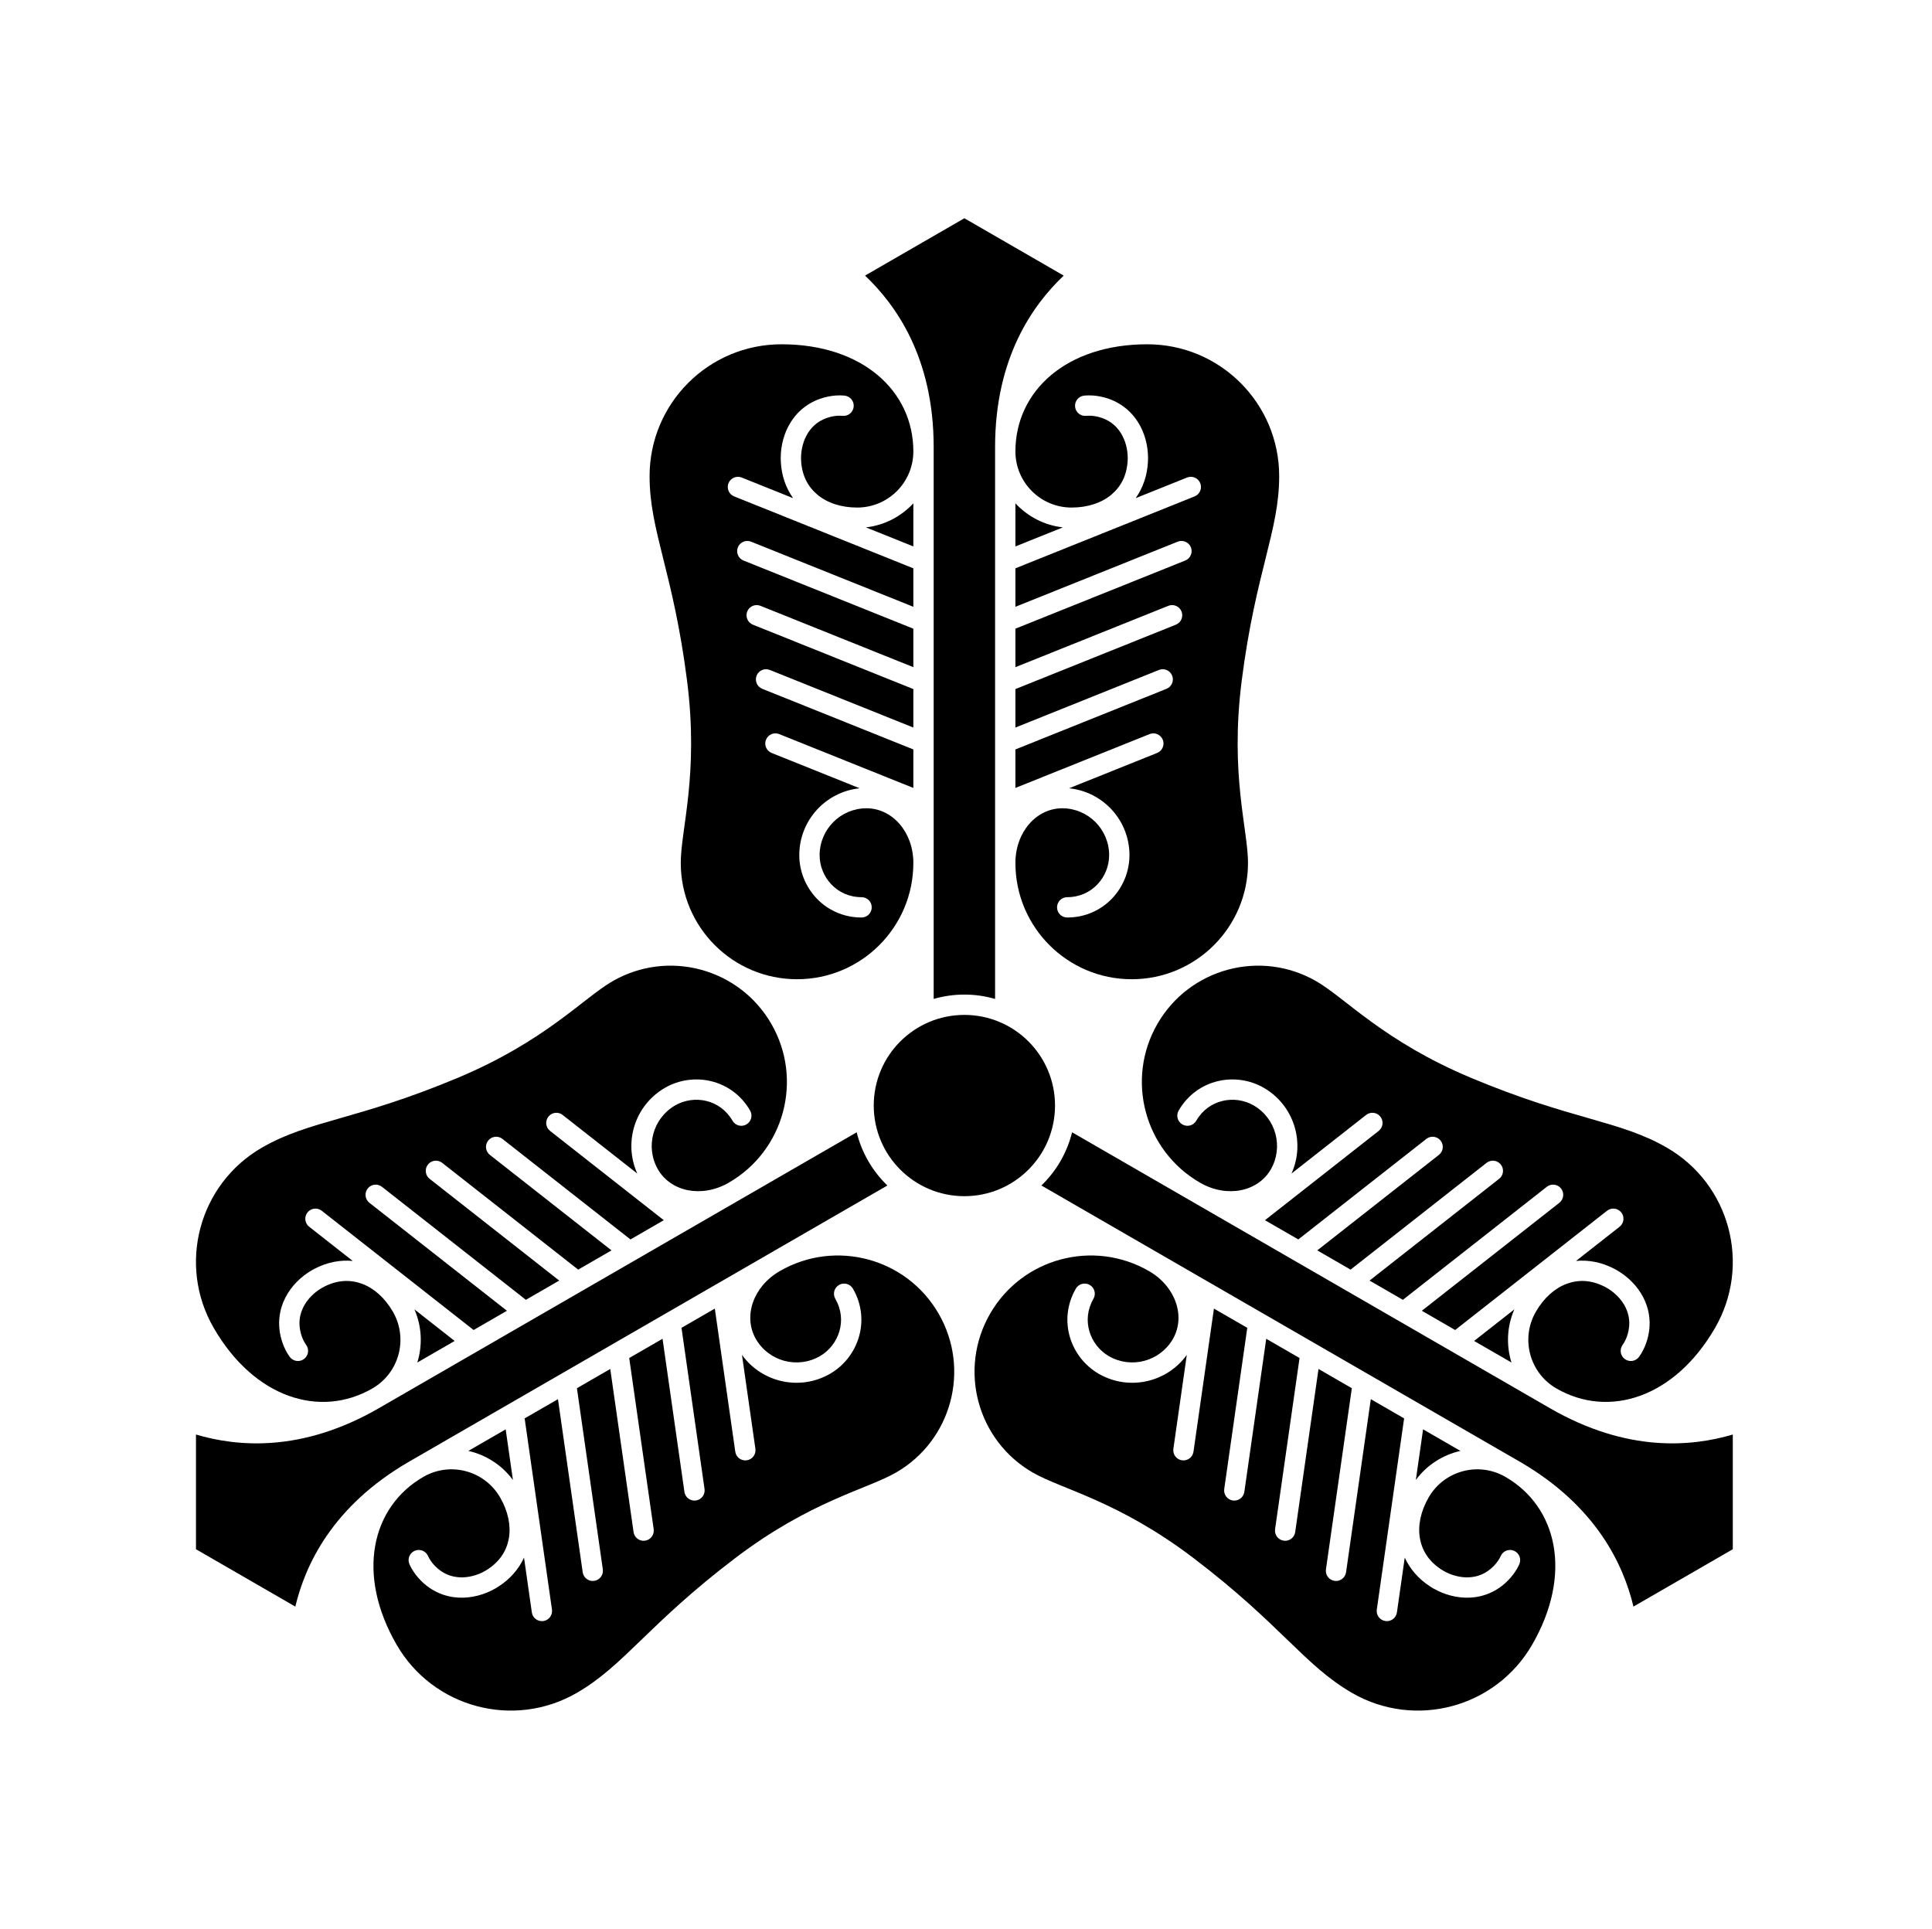 <?xml version="1.0" encoding="UTF-8" standalone="no"?>
<!-- Created with Inkscape (http://www.inkscape.org/) -->

<svg
   version="1.1"
   id="svg66192"
   width="795.035"
   height="793.701"
   viewBox="0 0 795.035 793.701"
   sodipodi:docname="Mitsuwari Uchiwa.svg"
   inkscape:version="1.2 (dc2aeda, 2022-05-15)"
   xmlns:inkscape="http://www.inkscape.org/namespaces/inkscape"
   xmlns:sodipodi="http://sodipodi.sourceforge.net/DTD/sodipodi-0.dtd"
   xmlns="http://www.w3.org/2000/svg"
   xmlns:svg="http://www.w3.org/2000/svg">
  <defs
     id="defs66196">
    <clipPath
       clipPathUnits="userSpaceOnUse"
       id="clipPath66891">
      <path
         d="m -409.228,484.335 h 596.276 v -595.276 h -596.276 z"
         id="path66893"
         style="stroke-width:1" />
    </clipPath>
    <clipPath
       clipPathUnits="userSpaceOnUse"
       id="clipPath66897">
      <path
         d="m -450.731,447.772 h 596.276 v -595.276 H -450.731 Z"
         id="path66899"
         style="stroke-width:1" />
    </clipPath>
    <clipPath
       clipPathUnits="userSpaceOnUse"
       id="clipPath66903">
      <path
         d="m -477.394,366.268 h 596.276 v -595.276 H -477.394 Z"
         id="path66905"
         style="stroke-width:1" />
    </clipPath>
    <clipPath
       clipPathUnits="userSpaceOnUse"
       id="clipPath66909">
      <path
         d="M -531.192,581.588 H 65.084 V -13.688 H -531.192 Z"
         id="path66911"
         style="stroke-width:1" />
    </clipPath>
    <clipPath
       clipPathUnits="userSpaceOnUse"
       id="clipPath66915">
      <path
         d="M -528.09,575.381 H 68.186 V -19.895 H -528.09 Z"
         id="path66917"
         style="stroke-width:1" />
    </clipPath>
    <clipPath
       clipPathUnits="userSpaceOnUse"
       id="clipPath66921">
      <path
         d="m -186.049,484.335 h 596.276 v -595.276 h -596.276 z"
         id="path66923"
         style="stroke-width:1" />
    </clipPath>
    <clipPath
       clipPathUnits="userSpaceOnUse"
       id="clipPath66927">
      <path
         d="M -584.194,578.938 H 12.082 V -16.338 H -584.194 Z"
         id="path66929"
         style="stroke-width:1" />
    </clipPath>
    <clipPath
       clipPathUnits="userSpaceOnUse"
       id="clipPath66934">
      <path
         d="m -466.481,420.491 h 596.276 v -595.276 H -466.481 Z"
         id="path66936"
         style="stroke-width:1" />
    </clipPath>
    <clipPath
       clipPathUnits="userSpaceOnUse"
       id="clipPath66940">
      <path
         d="m -330.881,349.446 h 596.276 v -595.276 h -596.276 z"
         id="path66942"
         style="stroke-width:1" />
    </clipPath>
    <clipPath
       clipPathUnits="userSpaceOnUse"
       id="clipPath66946">
      <path
         d="m -117.884,366.268 h 596.276 v -595.276 h -596.276 z"
         id="path66948"
         style="stroke-width:1" />
    </clipPath>
    <clipPath
       clipPathUnits="userSpaceOnUse"
       id="clipPath66952">
      <path
         d="M -540.821,585.848 H 55.455 V -9.428 H -540.821 Z"
         id="path66954"
         style="stroke-width:1" />
    </clipPath>
    <clipPath
       clipPathUnits="userSpaceOnUse"
       id="clipPath66958">
      <path
         d="M -542.933,584.573 H 53.343 V -10.703 H -542.933 Z"
         id="path66960"
         style="stroke-width:1" />
    </clipPath>
    <clipPath
       clipPathUnits="userSpaceOnUse"
       id="clipPath66964">
      <path
         d="M -545.417,584.573 H 50.859 V -10.703 H -545.417 Z"
         id="path66966"
         style="stroke-width:1" />
    </clipPath>
    <clipPath
       clipPathUnits="userSpaceOnUse"
       id="clipPath66970">
      <path
         d="m -273.874,365.862 h 596.276 v -595.276 H -273.874 Z"
         id="path66972"
         style="stroke-width:1" />
    </clipPath>
    <clipPath
       clipPathUnits="userSpaceOnUse"
       id="clipPath66976">
      <path
         d="m -144.547,447.772 h 596.276 v -595.276 h -596.276 z"
         id="path66978"
         style="stroke-width:1" />
    </clipPath>
    <clipPath
       clipPathUnits="userSpaceOnUse"
       id="clipPath66982">
      <path
         d="m -313.389,155.329 h 596.276 v -595.276 h -596.276 z"
         id="path66984"
         style="stroke-width:1" />
    </clipPath>
    <clipPath
       clipPathUnits="userSpaceOnUse"
       id="clipPath66988">
      <path
         d="m -365.804,172.99 h 596.276 v -595.276 H -365.804 Z"
         id="path66990"
         style="stroke-width:1" />
    </clipPath>
    <clipPath
       clipPathUnits="userSpaceOnUse"
       id="clipPath66994">
      <path
         d="m -229.474,172.99 h 596.276 v -595.276 h -596.276 z"
         id="path66996"
         style="stroke-width:1" />
    </clipPath>
    <clipPath
       clipPathUnits="userSpaceOnUse"
       id="clipPath67000">
      <path
         d="m -288.162,308.286 h 596.276 v -595.276 H -288.162 Z"
         id="path67002"
         style="stroke-width:1" />
    </clipPath>
    <clipPath
       clipPathUnits="userSpaceOnUse"
       id="clipPath67006">
      <path
         d="m -281.889,155.329 h 596.276 v -595.276 h -596.276 z"
         id="path67008"
         style="stroke-width:1" />
    </clipPath>
    <clipPath
       clipPathUnits="userSpaceOnUse"
       id="clipPath67012">
      <path
         d="m -325.612,341.188 h 596.276 v -595.276 h -596.276 z"
         id="path67014"
         style="stroke-width:1" />
    </clipPath>
    <clipPath
       clipPathUnits="userSpaceOnUse"
       id="clipPath67018">
      <path
         d="M -538.222,577.948 H 58.054 V -17.328 H -538.222 Z"
         id="path67020"
         style="stroke-width:1" />
    </clipPath>
    <clipPath
       clipPathUnits="userSpaceOnUse"
       id="clipPath67024">
      <path
         d="M -586.545,579.503 H 9.731 V -15.773 H -586.545 Z"
         id="path67026"
         style="stroke-width:1" />
    </clipPath>
    <clipPath
       clipPathUnits="userSpaceOnUse"
       id="clipPath67030">
      <path
         d="M -568.227,575.819 H 28.049 V -19.457 H -568.227 Z"
         id="path67032"
         style="stroke-width:1" />
    </clipPath>
    <clipPath
       clipPathUnits="userSpaceOnUse"
       id="clipPath67036">
      <path
         d="M -556.401,578.014 H 39.875 V -17.262 H -556.401 Z"
         id="path67038"
         style="stroke-width:1" />
    </clipPath>
    <clipPath
       clipPathUnits="userSpaceOnUse"
       id="clipPath67043">
      <path
         d="M -550.264,577.325 H 46.012 V -17.951 H -550.264 Z"
         id="path67045"
         style="stroke-width:1" />
    </clipPath>
    <clipPath
       clipPathUnits="userSpaceOnUse"
       id="clipPath67049">
      <path
         d="M -576.369,585.588 H 19.907 V -9.688 H -576.369 Z"
         id="path67051"
         style="stroke-width:1" />
    </clipPath>
    <clipPath
       clipPathUnits="userSpaceOnUse"
       id="clipPath67055">
      <path
         d="M -557.495,577.85 H 38.781 V -17.426 H -557.495 Z"
         id="path67057"
         style="stroke-width:1" />
    </clipPath>
    <clipPath
       clipPathUnits="userSpaceOnUse"
       id="clipPath67061">
      <path
         d="M -574.546,585.852 H 21.73 V -9.424 H -574.546 Z"
         id="path67063"
         style="stroke-width:1" />
    </clipPath>
    <clipPath
       clipPathUnits="userSpaceOnUse"
       id="clipPath67067">
      <path
         d="M -572.817,586.135 H 23.459 V -9.141 H -572.817 Z"
         id="path67069"
         style="stroke-width:1" />
    </clipPath>
    <clipPath
       clipPathUnits="userSpaceOnUse"
       id="clipPath67074">
      <path
         d="M -564.573,585.848 H 31.703 V -9.428 H -564.573 Z"
         id="path67076"
         style="stroke-width:1" />
    </clipPath>
    <clipPath
       clipPathUnits="userSpaceOnUse"
       id="clipPath67080">
      <path
         d="M -553.898,585.848 H 42.379 V -9.428 H -553.898 Z"
         id="path67082"
         style="stroke-width:1" />
    </clipPath>
    <clipPath
       clipPathUnits="userSpaceOnUse"
       id="clipPath67086">
      <path
         d="M -557.064,585.848 H 39.212 V -9.428 H -557.064 Z"
         id="path67088"
         style="stroke-width:1" />
    </clipPath>
    <clipPath
       clipPathUnits="userSpaceOnUse"
       id="clipPath67092">
      <path
         d="M -561.413,585.852 H 34.863 V -9.424 H -561.413 Z"
         id="path67094"
         style="stroke-width:1" />
    </clipPath>
    <clipPath
       clipPathUnits="userSpaceOnUse"
       id="clipPath67098">
      <path
         d="M -536.698,584.573 H 59.578 V -10.703 H -536.698 Z"
         id="path67100"
         style="stroke-width:1" />
    </clipPath>
    <clipPath
       clipPathUnits="userSpaceOnUse"
       id="clipPath67104">
      <path
         d="M -567.775,585.852 H 28.501 V -9.424 H -567.775 Z"
         id="path67106"
         style="stroke-width:1" />
    </clipPath>
    <clipPath
       clipPathUnits="userSpaceOnUse"
       id="clipPath67110">
      <path
         d="M -548.983,585.852 H 47.293 V -9.424 H -548.983 Z"
         id="path67112"
         style="stroke-width:1" />
    </clipPath>
  </defs>
  <sodipodi:namedview
     id="namedview66194"
     pagecolor="#ffffff"
     bordercolor="#000000"
     borderopacity="0.25"
     inkscape:showpageshadow="2"
     inkscape:pageopacity="0.0"
     inkscape:pagecheckerboard="0"
     inkscape:deskcolor="#d1d1d1"
     showgrid="false"
     inkscape:zoom="0.29734106"
     inkscape:cx="-215.24105"
     inkscape:cy="396.85068"
     inkscape:window-width="1419"
     inkscape:window-height="456"
     inkscape:window-x="0"
     inkscape:window-y="25"
     inkscape:window-maximized="0"
     inkscape:current-layer="svg66192">
    <inkscape:page
       x="0"
       y="0"
       id="page66198"
       width="795.035"
       height="793.701" />
  </sodipodi:namedview>
  <path
     d="M 434.15 454.917 C 434.15 475.518 417.451 492.217 396.85 492.217 C 376.253 492.217 359.553 475.518 359.553 454.917 C 359.553 434.321 376.253 417.622 396.85 417.622 C 417.451 417.622 434.15 434.321 434.15 454.917"
     style="fill:#000000;fill-opacity:1;fill-rule:nonzero;stroke:none"
     id="path66312" />
  <path
     d="M 384.216 411.048 C 388.229 409.892 392.467 409.261 396.852 409.259 C 401.237 409.261 405.473 409.892 409.487 411.048 L 409.487 183.955 C 409.487 147.083 425.099 125.391 437.728 113.409 L 396.851 89.809 L 355.973 113.407 C 368.603 125.389 384.216 147.083 384.216 183.955 Z"
     style="fill:#000000;fill-opacity:1;fill-rule:nonzero;stroke:none"
     id="path66316" />
  <path
     d="M 375.852 207.106 C 370.863 212.499 364.016 216.142 356.324 217.011 L 375.852 224.849 Z"
     style="fill:#000000;fill-opacity:1;fill-rule:nonzero;stroke:none"
     id="path66320" />
  <path
     d="M 305.965 230.654 C 303.822 229.795 302.781 227.361 303.641 225.218 C 304.501 223.075 306.937 222.035 309.08 222.895 L 375.851 249.689 L 375.851 233.858 L 302.109 204.263 C 299.966 203.405 298.928 200.97 299.785 198.827 C 300.646 196.685 303.081 195.641 305.224 196.503 L 326.37 204.989 C 323.401 200.819 321.589 195.705 321.313 190.006 C 321.288 189.515 321.273 189.017 321.27 188.506 C 321.281 183.442 322.574 178.103 325.554 173.475 C 328.517 168.849 333.316 165.003 339.698 163.433 C 341.677 162.936 343.624 162.697 345.494 162.697 C 346.188 162.697 346.874 162.729 347.556 162.796 C 349.849 163.026 351.529 165.075 351.297 167.371 C 351.07 169.669 349.022 171.349 346.724 171.117 C 346.333 171.078 345.925 171.057 345.494 171.057 C 344.338 171.057 343.068 171.206 341.724 171.543 C 337.408 172.642 334.577 174.965 332.582 178.009 C 330.609 181.049 329.626 184.885 329.633 188.506 C 329.633 188.85 329.646 189.202 329.662 189.567 C 330.01 195.741 332.472 200.306 336.43 203.611 C 340.396 206.895 346.045 208.855 352.773 208.855 C 365.514 208.83 375.827 198.515 375.853 185.775 C 375.853 160.948 354.972 141.668 321.58 141.668 C 291.605 141.668 267.308 165.965 267.308 195.938 C 267.308 218.625 277.026 235.259 282.737 280.158 C 287.646 318.752 280.142 341.264 280.142 355.09 C 280.142 381.519 301.568 402.943 327.997 402.943 C 354.425 402.943 375.851 381.519 375.851 355.09 C 375.851 342.366 367.212 332.612 356.564 332.595 C 345.918 332.612 337.301 341.231 337.278 351.882 C 337.276 356.35 339.06 360.72 342.104 363.915 C 345.166 367.115 349.37 369.166 354.542 369.182 C 356.852 369.182 358.724 371.052 358.724 373.358 C 358.724 375.671 356.852 377.542 354.542 377.542 L 354.502 377.542 C 347.04 377.542 340.537 374.428 336.046 369.679 C 331.534 364.926 328.922 358.554 328.914 351.882 C 328.92 337.551 339.813 325.778 353.768 324.371 L 317.534 309.83 C 315.39 308.972 314.352 306.538 315.214 304.395 C 316.07 302.252 318.505 301.208 320.648 302.071 L 375.851 324.226 L 375.851 308.388 L 313.678 283.439 C 311.536 282.577 310.497 280.142 311.354 278.002 C 312.216 275.858 314.65 274.818 316.793 275.679 L 375.851 299.379 L 375.851 283.546 L 309.821 257.049 C 307.677 256.186 306.638 253.751 307.498 251.609 C 308.357 249.467 310.792 248.426 312.934 249.289 L 375.851 274.535 L 375.851 258.699 Z"
     style="fill:#000000;fill-opacity:1;fill-rule:nonzero;stroke:none"
     id="path66324" />
  <path
     d="M 417.852 207.106 C 422.84 212.499 429.688 216.142 437.38 217.011 L 417.852 224.849 Z"
     style="fill:#000000;fill-opacity:1;fill-rule:nonzero;stroke:none"
     id="path66328" />
  <path
     d="M 487.738 230.654 C 489.881 229.795 490.922 227.361 490.063 225.218 C 489.202 223.075 486.766 222.035 484.623 222.895 L 417.852 249.689 L 417.852 233.858 L 491.594 204.263 C 493.737 203.405 494.775 200.97 493.918 198.827 C 493.057 196.685 490.622 195.641 488.479 196.503 L 467.333 204.989 C 470.302 200.819 472.114 195.705 472.39 190.006 C 472.415 189.515 472.43 189.017 472.433 188.506 C 472.422 183.442 471.129 178.103 468.149 173.475 C 465.186 168.849 460.387 165.003 454.005 163.433 C 452.025 162.936 450.079 162.697 448.209 162.697 C 447.515 162.697 446.829 162.729 446.147 162.796 C 443.853 163.026 442.174 165.075 442.406 167.371 C 442.633 169.669 444.681 171.349 446.979 171.117 C 447.37 171.078 447.778 171.057 448.209 171.057 C 449.365 171.057 450.634 171.206 451.979 171.543 C 456.295 172.642 459.126 174.965 461.121 178.009 C 463.095 181.049 464.077 184.885 464.069 188.506 C 464.069 188.85 464.058 189.202 464.041 189.567 C 463.693 195.741 461.231 200.306 457.274 203.611 C 453.309 206.895 447.658 208.855 440.93 208.855 C 428.189 208.83 417.876 198.515 417.85 185.775 C 417.85 160.948 438.733 141.668 472.123 141.668 C 502.098 141.668 526.395 165.965 526.395 195.938 C 526.395 218.625 516.678 235.259 510.966 280.158 C 506.057 318.752 513.561 341.264 513.561 355.09 C 513.561 381.519 492.137 402.943 465.706 402.943 C 439.277 402.943 417.852 381.519 417.852 355.09 C 417.852 342.366 426.491 332.612 437.139 332.595 C 447.785 332.612 456.402 341.231 456.423 351.882 C 456.427 356.35 454.642 360.72 451.598 363.915 C 448.537 367.115 444.333 369.166 439.162 369.182 C 436.85 369.182 434.981 371.052 434.981 373.358 C 434.981 375.671 436.85 377.542 439.162 377.542 L 439.201 377.542 C 446.663 377.542 453.166 374.428 457.657 369.679 C 462.169 364.926 464.779 358.554 464.787 351.882 C 464.783 337.551 453.89 325.778 439.935 324.371 L 476.17 309.83 C 478.314 308.972 479.351 306.538 478.49 304.395 C 477.633 302.252 475.198 301.208 473.055 302.071 L 417.852 324.226 L 417.852 308.388 L 480.025 283.439 C 482.167 282.577 483.207 280.142 482.35 278.002 C 481.487 275.858 479.053 274.818 476.91 275.679 L 417.852 299.379 L 417.852 283.546 L 483.883 257.049 C 486.027 256.186 487.066 253.751 486.205 251.609 C 485.346 249.467 482.911 248.426 480.769 249.289 L 417.852 274.535 L 417.852 258.699 Z"
     style="fill:#000000;fill-opacity:1;fill-rule:nonzero;stroke:none"
     id="path66332" />
  <path
     d="M 365.165 487.816 C 362.158 484.917 359.493 481.565 357.3 477.769 C 355.106 473.969 353.536 469.985 352.528 465.931 C 306.585 492.456 188.533 560.613 155.86 579.477 C 123.928 597.912 97.339 595.237 80.646 590.294 L 80.646 637.493 L 121.522 661.094 C 125.583 644.168 136.566 619.8 168.497 601.362 C 201.169 582.501 319.221 514.343 365.165 487.816"
     style="fill:#000000;fill-opacity:1;fill-rule:nonzero;stroke:none"
     id="path66336" />
  <path
     d="M 192.729 597.029 C 199.893 598.657 206.474 602.761 211.07 608.99 L 208.093 588.162 C 202.589 591.338 197.426 594.316 192.729 597.029"
     style="fill:#000000;fill-opacity:1;fill-rule:nonzero;stroke:none"
     id="path66340" />
  <path
     d="M 248.065 645.779 C 248.394 648.066 246.805 650.183 244.52 650.511 C 242.234 650.836 240.117 649.248 239.786 646.962 L 229.606 575.738 C 224.89 578.462 220.302 581.11 215.896 583.656 L 227.138 662.315 C 227.466 664.599 225.877 666.716 223.593 667.044 C 221.308 667.37 219.185 665.784 218.86 663.498 L 215.637 640.94 C 213.51 645.596 209.986 649.724 205.189 652.812 C 204.777 653.079 204.354 653.339 203.912 653.602 C 199.521 656.12 194.25 657.672 188.753 657.404 C 183.262 657.154 177.535 654.919 172.983 650.175 C 171.563 648.711 170.383 647.146 169.448 645.527 C 169.101 644.924 168.787 644.315 168.503 643.691 C 167.555 641.588 168.492 639.11 170.596 638.162 C 172.699 637.211 175.175 638.143 176.125 640.248 C 176.287 640.607 176.472 640.972 176.687 641.344 C 177.264 642.347 178.032 643.37 178.995 644.367 C 182.104 647.555 185.532 648.844 189.164 649.05 C 192.784 649.243 196.597 648.175 199.729 646.358 C 200.026 646.183 200.325 645.998 200.633 645.803 C 205.808 642.412 208.532 637.998 209.414 632.918 C 210.274 627.842 209.146 621.97 205.781 616.14 C 199.39 605.12 185.302 601.347 174.255 607.695 C 152.755 620.107 146.497 647.831 163.195 676.751 C 178.18 702.708 211.37 711.602 237.328 696.615 C 256.977 685.271 266.524 668.536 302.55 641.143 C 333.521 617.596 356.769 612.836 368.742 605.924 C 391.63 592.711 399.473 563.443 386.258 540.555 C 373.043 517.667 343.775 509.823 320.887 523.039 C 309.868 529.402 305.742 541.761 311.049 550.99 C 316.387 560.201 328.159 563.355 337.393 558.047 C 341.266 555.815 344.158 552.085 345.403 547.853 C 346.643 543.599 346.317 538.935 343.745 534.449 C 342.589 532.446 343.274 529.891 345.271 528.738 C 347.274 527.582 349.83 528.266 350.986 530.269 C 350.991 530.279 350.999 530.29 351.005 530.301 C 354.737 536.763 355.294 543.951 353.422 550.219 C 351.565 556.501 347.351 561.946 341.575 565.293 C 329.163 572.451 313.521 568.905 305.326 557.522 L 310.852 596.172 C 311.178 598.456 309.589 600.576 307.302 600.899 C 305.018 601.23 302.897 599.64 302.573 597.358 L 294.156 538.473 C 289.616 541.091 285.034 543.738 280.442 546.389 L 289.922 612.706 C 290.248 614.992 288.658 617.11 286.374 617.44 C 284.089 617.763 281.97 616.175 281.645 613.888 L 272.64 550.894 C 268.052 553.542 263.472 556.189 258.928 558.81 L 268.996 629.243 C 269.321 631.528 267.732 633.648 265.445 633.972 C 263.161 634.303 261.044 632.714 260.718 630.427 L 251.125 563.315 C 246.481 565.998 241.898 568.643 237.41 571.233 Z"
     style="fill:#000000;fill-opacity:1;fill-rule:nonzero;stroke:none"
     id="path66344" />
  <path
     d="m 171.729,560.657 c 2.175,-7.016 1.909,-14.768 -1.187,-21.864 l 16.551,12.995 c -5.504,3.176 -10.667,6.156 -15.364,8.869"
     style="fill:#000000;fill-opacity:1;fill-rule:nonzero;stroke:none;stroke-width:1.333"
     id="path66348" />
  <path
     d="M 157.178 488.358 C 155.365 486.931 152.734 487.249 151.307 489.066 C 149.885 490.882 150.201 493.509 152.015 494.937 L 208.606 539.366 C 203.89 542.09 199.302 544.738 194.895 547.282 L 132.395 498.215 C 130.581 496.787 127.953 497.109 126.526 498.923 C 125.101 500.738 125.414 503.369 127.231 504.793 L 145.154 518.863 C 140.059 518.377 134.723 519.363 129.65 521.975 C 129.213 522.199 128.775 522.434 128.329 522.689 C 123.95 525.227 119.974 529.019 117.454 533.915 C 114.927 538.793 113.997 544.871 115.827 551.183 C 116.387 553.15 117.153 554.951 118.091 556.574 C 118.437 557.172 118.807 557.751 119.206 558.308 C 120.554 560.178 123.169 560.608 125.041 559.259 C 126.917 557.915 127.346 555.3 125.997 553.429 C 125.767 553.109 125.543 552.765 125.329 552.391 C 124.751 551.391 124.247 550.218 123.867 548.885 C 122.661 544.595 123.258 540.983 124.894 537.733 C 126.539 534.506 129.373 531.735 132.51 529.934 C 132.81 529.759 133.119 529.593 133.442 529.429 C 138.966 526.642 144.15 526.491 148.991 528.265 C 153.817 530.058 158.338 533.97 161.703 539.795 C 168.053 550.845 164.278 564.934 153.255 571.324 C 131.755 583.735 104.617 575.295 87.922 546.377 C 72.934 520.418 81.828 487.225 107.785 472.241 C 127.431 460.897 146.698 460.994 188.434 443.493 C 224.315 428.445 240.059 410.692 252.032 403.78 C 274.92 390.565 304.187 398.406 317.402 421.296 C 330.616 444.182 322.775 473.451 299.887 486.665 C 288.867 493.027 276.099 490.423 270.76 481.207 C 265.452 471.983 268.608 460.21 277.82 454.866 C 281.69 452.627 286.368 451.989 290.655 453.027 C 294.958 454.079 298.835 456.695 301.432 461.165 C 302.588 463.167 305.146 463.85 307.143 462.699 C 309.146 461.543 309.831 458.989 308.676 456.986 C 308.668 456.975 308.663 456.962 308.655 456.949 C 304.924 450.486 298.978 446.411 292.616 444.898 C 286.246 443.366 279.423 444.29 273.639 447.622 C 261.231 454.79 256.482 470.11 262.242 482.899 L 231.532 458.79 C 229.715 457.363 227.088 457.681 225.663 459.498 C 224.238 461.314 224.55 463.943 226.37 465.366 L 273.155 502.098 C 268.614 504.719 264.034 507.363 259.442 510.017 L 206.75 468.647 C 204.931 467.222 202.303 467.541 200.875 469.353 C 199.451 471.17 199.767 473.798 201.586 475.225 L 251.639 514.522 C 247.051 517.17 242.471 519.814 237.928 522.437 L 181.963 478.498 C 180.146 477.074 177.518 477.394 176.094 479.21 C 174.666 481.025 174.983 483.653 176.801 485.077 L 230.124 526.942 C 225.482 529.623 220.898 532.27 216.41 534.863 Z"
     style="fill:#000000;fill-opacity:1;fill-rule:nonzero;stroke:none"
     id="path66352" />
  <path
     d="M 441.175 465.928 C 440.167 469.983 438.595 473.969 436.406 477.767 C 434.211 481.567 431.546 484.917 428.539 487.816 C 474.483 514.343 592.533 582.498 625.208 601.362 C 657.141 619.8 668.118 644.165 672.182 661.092 L 713.058 637.493 L 713.06 590.292 C 696.369 595.234 669.776 597.912 637.844 579.477 C 605.169 560.613 487.119 492.455 441.175 465.928"
     style="fill:#000000;fill-opacity:1;fill-rule:nonzero;stroke:none"
     id="path66356" />
  <path
     d="M 621.975 560.654 C 619.8 553.641 620.066 545.889 623.162 538.793 L 606.611 551.787 C 612.115 554.963 617.278 557.943 621.975 560.654"
     style="fill:#000000;fill-opacity:1;fill-rule:nonzero;stroke:none"
     id="path66360" />
  <path
     d="M 636.526 488.358 C 638.339 486.931 640.969 487.249 642.394 489.066 C 643.821 490.882 643.502 493.509 641.687 494.937 L 585.097 539.366 C 589.814 542.087 594.402 544.735 598.809 547.282 L 661.309 498.215 C 663.122 496.787 665.751 497.106 667.178 498.923 C 668.603 500.738 668.29 503.369 666.471 504.793 L 648.549 518.863 C 653.643 518.377 658.979 519.363 664.054 521.975 C 664.491 522.199 664.93 522.434 665.375 522.689 C 669.755 525.227 673.73 529.019 676.25 533.915 C 678.777 538.793 679.706 544.871 677.874 551.183 C 677.315 553.15 676.55 554.951 675.614 556.574 C 675.267 557.172 674.897 557.748 674.498 558.306 C 673.149 560.178 670.537 560.608 668.663 559.259 C 666.789 557.915 666.358 555.3 667.707 553.429 C 667.935 553.109 668.159 552.765 668.374 552.391 C 668.953 551.391 669.455 550.218 669.837 548.885 C 671.043 544.595 670.446 540.983 668.81 537.733 C 667.165 534.506 664.331 531.735 661.193 529.934 C 660.895 529.759 660.585 529.593 660.261 529.429 C 654.738 526.642 649.553 526.489 644.714 528.265 C 639.886 530.055 635.365 533.97 631.998 539.795 C 625.65 550.845 629.426 564.931 640.449 571.324 C 661.949 583.735 689.086 575.295 705.782 546.374 C 720.77 520.418 711.875 487.225 685.919 472.241 C 666.273 460.897 647.005 460.994 605.269 443.493 C 569.389 428.445 553.645 410.692 541.672 403.777 C 518.784 390.565 489.517 398.406 476.301 421.296 C 463.088 444.182 470.929 473.449 493.818 486.663 C 504.837 493.027 517.605 490.421 522.942 481.207 C 528.25 471.983 525.096 460.207 515.884 454.866 C 512.013 452.627 507.336 451.986 503.048 453.027 C 498.746 454.077 494.868 456.693 492.272 461.165 C 491.113 463.167 488.558 463.85 486.561 462.699 C 484.558 461.543 483.873 458.986 485.029 456.983 C 485.034 456.973 485.041 456.962 485.049 456.949 C 488.78 450.486 494.726 446.411 501.088 444.898 C 507.457 443.366 514.281 444.29 520.065 447.622 C 532.472 454.787 537.222 470.11 531.462 482.899 L 562.172 458.787 C 563.986 457.363 566.614 457.681 568.041 459.497 C 569.466 461.311 569.153 463.941 567.336 465.366 L 520.548 502.098 C 525.089 504.718 529.669 507.363 534.262 510.014 L 586.954 468.647 C 588.773 467.219 591.399 467.541 592.827 469.353 C 594.253 471.17 593.937 473.798 592.117 475.225 L 542.065 514.519 C 546.654 517.167 551.232 519.814 555.776 522.437 L 611.741 478.498 C 613.557 477.074 616.185 477.394 617.609 479.21 C 619.037 481.025 618.721 483.653 616.902 485.077 L 563.58 526.942 C 568.222 529.623 572.805 532.27 577.294 534.861 Z"
     style="fill:#000000;fill-opacity:1;fill-rule:nonzero;stroke:none"
     id="path66364" />
  <path
     d="M 600.975 597.029 C 593.811 598.654 587.231 602.761 582.632 608.988 L 585.611 588.16 C 591.115 591.336 596.275 594.316 600.975 597.029"
     style="fill:#000000;fill-opacity:1;fill-rule:nonzero;stroke:none"
     id="path66368" />
  <path
     d="M 545.638 645.779 C 545.309 648.063 546.898 650.183 549.185 650.511 C 551.47 650.834 553.587 649.248 553.917 646.962 L 564.097 575.738 C 568.814 578.462 573.402 581.11 577.807 583.654 L 566.566 662.315 C 566.237 664.599 567.827 666.714 570.11 667.042 C 572.397 667.37 574.518 665.784 574.842 663.498 L 578.067 640.94 C 580.195 645.596 583.718 649.724 588.515 652.812 C 588.926 653.079 589.35 653.339 589.791 653.602 C 594.182 656.12 599.453 657.67 604.951 657.404 C 610.441 657.151 616.17 654.919 620.72 650.175 C 622.142 648.711 623.32 647.146 624.256 645.527 C 624.603 644.924 624.919 644.315 625.202 643.688 C 626.148 641.588 625.211 639.107 623.108 638.162 C 621.004 637.211 618.528 638.143 617.579 640.248 C 617.416 640.607 617.231 640.972 617.018 641.344 C 616.439 642.347 615.672 643.37 614.71 644.367 C 611.599 647.555 608.171 648.844 604.541 649.05 C 600.919 649.243 597.106 648.175 593.974 646.358 C 593.675 646.183 593.378 645.998 593.07 645.803 C 587.895 642.412 585.173 637.998 584.29 632.918 C 583.43 627.842 584.557 621.97 587.922 616.14 C 594.314 605.12 608.402 601.344 619.448 607.695 C 640.948 620.107 647.207 647.831 630.51 676.751 C 615.523 702.708 582.333 711.602 556.375 696.615 C 536.727 685.271 527.181 668.536 491.154 641.143 C 460.184 617.596 436.936 612.836 424.962 605.924 C 402.073 592.711 394.232 563.443 407.446 540.555 C 420.66 517.665 449.929 509.823 472.817 523.037 C 483.837 529.399 487.962 541.758 482.654 550.99 C 477.317 560.201 465.545 563.353 456.312 558.047 C 452.437 555.813 449.546 552.082 448.3 547.853 C 447.06 543.597 447.388 538.935 449.958 534.449 C 451.116 532.446 450.429 529.891 448.432 528.738 C 446.43 527.579 443.874 528.266 442.718 530.266 C 442.712 530.279 442.705 530.29 442.698 530.301 C 438.968 536.763 438.412 543.951 440.281 550.217 C 442.14 556.501 446.352 561.946 452.129 565.293 C 464.54 572.451 480.182 568.905 488.378 557.522 L 482.854 596.17 C 482.526 598.456 484.114 600.576 486.401 600.899 C 488.685 601.23 490.807 599.64 491.131 597.355 L 499.547 538.47 C 504.089 541.091 508.669 543.738 513.262 546.389 L 503.781 612.706 C 503.457 614.992 505.046 617.11 507.33 617.44 C 509.615 617.763 511.733 616.175 512.059 613.888 L 521.065 550.894 C 525.653 553.542 530.231 556.186 534.777 558.807 L 524.707 629.243 C 524.383 631.528 525.971 633.648 528.258 633.972 C 530.543 634.303 532.661 632.711 532.986 630.427 L 542.579 563.313 C 547.222 565.995 551.805 568.641 556.294 571.233 Z"
     style="fill:#000000;fill-opacity:1;fill-rule:nonzero;stroke:none"
     id="path66372" />
</svg>
